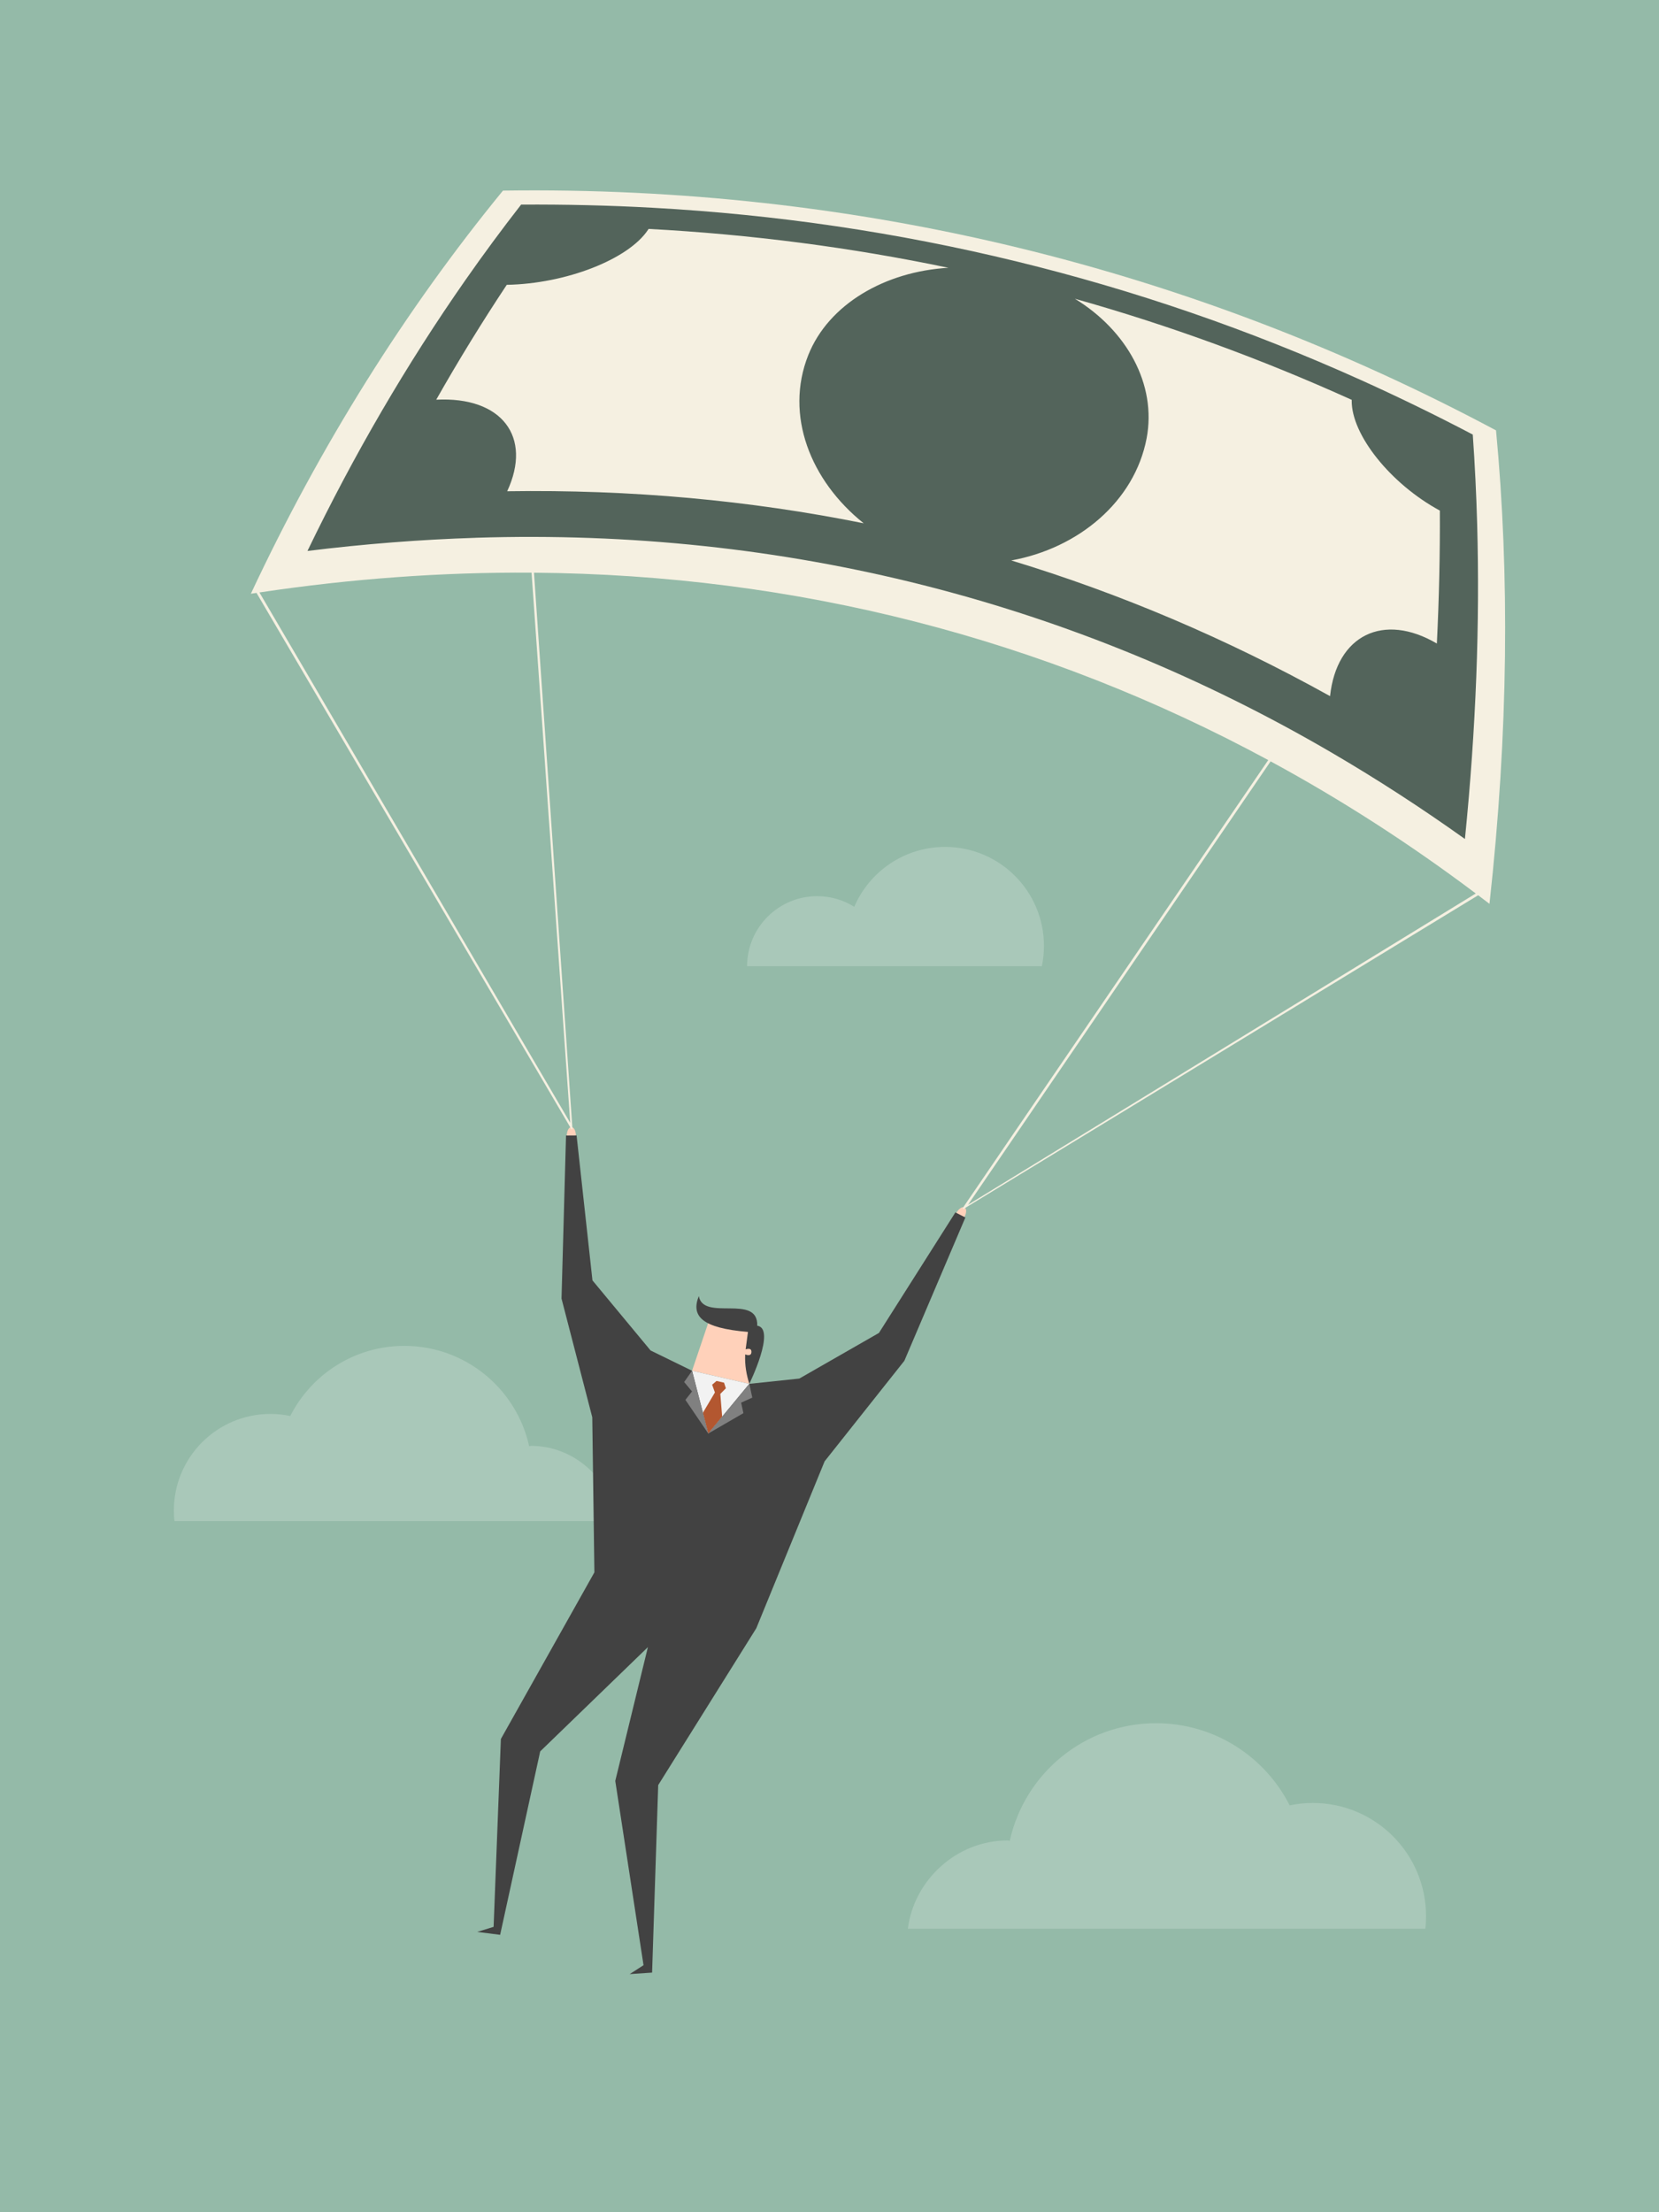 <?xml version="1.0" encoding="UTF-8"?>
<svg xmlns="http://www.w3.org/2000/svg" viewBox="0 0 600 800">
  <defs>
    <style>
      .cls-1 {
        fill: #53645b;
      }

      .cls-2 {
        fill: #a9c8b9;
      }

      .cls-3 {
        fill: #ffd1ba;
      }

      .cls-4 {
        fill: gray;
      }

      .cls-5 {
        fill: #424242;
      }

      .cls-6 {
        fill: #b35730;
      }

      .cls-7 {
        fill: #f5f0e1;
      }

      .cls-8 {
        fill: #94baa8;
      }

      .cls-9 {
        fill: #f2f2f2;
      }
    </style>
  </defs>
  <g id="Layer_2" data-name="Layer 2">
    <rect class="cls-8" width="600" height="800"/>
  </g>
  <g id="Layer_1" data-name="Layer 1">
    <path class="cls-2" d="m515.48,697.5c.17-1.09.27-2.97.27-4.53,0-22.65-18.35-40.97-40.98-40.97-2.86,0-5.65.32-8.34.87-8.94-17.63-27.22-29.71-48.33-29.71-25.9,0-47.54,18.2-52.89,42.5-.26,0-.51-.1-.77-.1-18.61,0-33.94,14.48-36.1,31.95h187.14Z"/>
    <path class="cls-2" d="m63.11,550.08c-.15-.78-.23-2.48-.23-3.82,0-19.34,15.66-34.95,34.98-34.95,2.44,0,4.82.28,7.12.76,7.63-15.05,23.23-25.36,41.25-25.36,22.11,0,40.58,15.54,45.15,36.29.22,0,.44-.14.66-.14,15.88,0,28.97,12.34,30.81,27.22H63.11Z"/>
    <path class="cls-2" d="m376.8,349.41c.5-2.37.76-4.83.76-7.35,0-19.76-16.01-35.79-35.76-35.79-14.73,0-27.38,8.92-32.85,21.65-3.89-2.43-8.48-3.84-13.41-3.84-13.99,0-25.33,11.34-25.35,25.33h106.61Z"/>
    <g>
      <g>
        <path class="cls-3" d="m205,410.61c-.01,1.68.86,3.1,1.76,3.06.9-.04,1.49-1.35,1.5-3.03.01-1.68-.7-3.06-1.61-3.06-.9,0-1.64,1.35-1.66,3.04Z"/>
        <path class="cls-3" d="m345.93,438.52c.83-1.46,2.14-2.29,2.93-1.84.78.45.74,1.99-.09,3.46-.83,1.46-2.14,2.29-2.93,1.84-.78-.45-.74-1.99.09-3.46Z"/>
        <polygon class="cls-5" points="345.53 438.44 317.88 482.03 289.08 498.53 271 500.43 250.29 495.7 235.29 488.37 214.27 463.02 208.53 410.61 204.71 410.64 203.08 469.6 214.2 512.52 214.97 568.61 181.15 628.86 178.52 696.8 172.59 698.63 180.88 699.69 195.37 633.35 234.32 595.65 222.52 644.03 232.74 710.67 227.73 713.9 235.84 713.35 238.05 645.54 273.52 588.83 298.23 528.46 327.08 492.09 349.14 440.28 345.53 438.44"/>
        <polygon class="cls-3" points="273.75 479.62 271 500.43 250.29 495.7 257.1 475.58 273.75 479.62"/>
        <path class="cls-5" d="m270.51,481.66l-.84,6.31s2.01-.79,2.09.75c.12,2.15-2.25,1.06-2.25,1.06-.2,3.97.48,7.41,1.49,10.65,0,0,9.79-19.95,2.87-21.02.34-11.71-19.54-1.41-21.13-10.72-2.91,7.26,1.07,11.58,17.77,12.97Z"/>
        <polygon class="cls-9" points="271 500.43 256.15 518.4 250.29 495.7 271 500.43"/>
        <polygon class="cls-6" points="259.15 499.39 261.86 500.01 262.52 502.05 260.51 504.08 261.18 512.31 256.15 518.4 254.21 510.9 258.56 503.56 257.55 500.75 259.15 499.39"/>
        <polygon class="cls-4" points="256.15 518.4 247.89 506.23 250.28 503.19 247.43 499.78 250.29 495.7 256.15 518.4"/>
        <polygon class="cls-4" points="256.15 518.4 268.87 511.03 268.04 507.24 272.08 505.42 271 500.43 256.15 518.4"/>
      </g>
      <g>
        <path class="cls-7" d="m541.04,155.63c-110.19-58.82-231.29-88.53-359.13-86.7-35.3,43.09-66.04,92.09-91.18,145.78.68-.11,1.36-.2,2.04-.3l113.84,193.87c.12.2.43.11.42-.13l-13.91-201.05c94.9.76,184.34,23.87,265.56,67.76l-110.45,161.94c-.14.21.1.47.32.34l186.05-113.39c1.36,1.03,2.73,2.06,4.09,3.1,6.86-62.15,7.29-119.2,2.37-171.22Zm-334.81,250.41l-112.4-191.79c33.36-5,66.2-7.37,98.42-7.16l13.98,198.94Zm143.89,29.61l109.41-160.32c25.59,13.88,50.35,29.82,74.21,47.78l-183.62,112.55Z"/>
        <path class="cls-1" d="m172.1,194.47c111.63-3.56,216.43,23.25,309.84,77.9,16.1,9.42,32.07,19.75,47.87,31.03,2.02-20.08,3.37-39.58,4.1-58.49.73-18.98.82-37.41.33-55.29-.31-11.02-.84-21.84-1.59-32.47-13.48-7.07-27.03-13.67-40.62-19.79-80.5-36.26-166.39-57.31-256.03-62.23-15.62-.86-31.46-1.24-47.53-1.14-6.91,8.87-13.64,17.98-20.17,27.33-10.6,15.18-20.7,30.97-30.24,47.34-9.51,16.3-18.47,33.18-26.86,50.58,20.75-2.56,41.05-4.13,60.9-4.76Zm348.64-9.84c.08,15.6-.27,31.63-1.08,48.09-19.28-11.32-36.25-3.09-38.63,19.02-37.37-20.77-75.9-37.12-115.29-49.07,24.25-4.39,44.58-21.26,48.95-44.16,3.7-19.53-7.2-39.03-25.94-50.47,33.9,9.53,67.32,21.71,100.13,36.56,0,.1-.01.19-.02.29-.1,12.39,14.1,30.11,31.87,39.75ZM183.3,103c21.32-.38,44.04-9.2,51.11-19.96.06-.09.1-.17.15-.26,37.16,1.98,73.34,6.72,108.45,14.06-22.87,1.33-43.35,13.13-50.7,31.61-8.6,21.68.79,45.41,20.06,60.79-41.19-8.3-84.24-12.27-128.94-11.59,9.17-19.68-1.93-34.32-25.66-33.11,8.11-14.31,16.63-28.16,25.51-41.54Z"/>
      </g>
    </g>
  </g>
</svg>